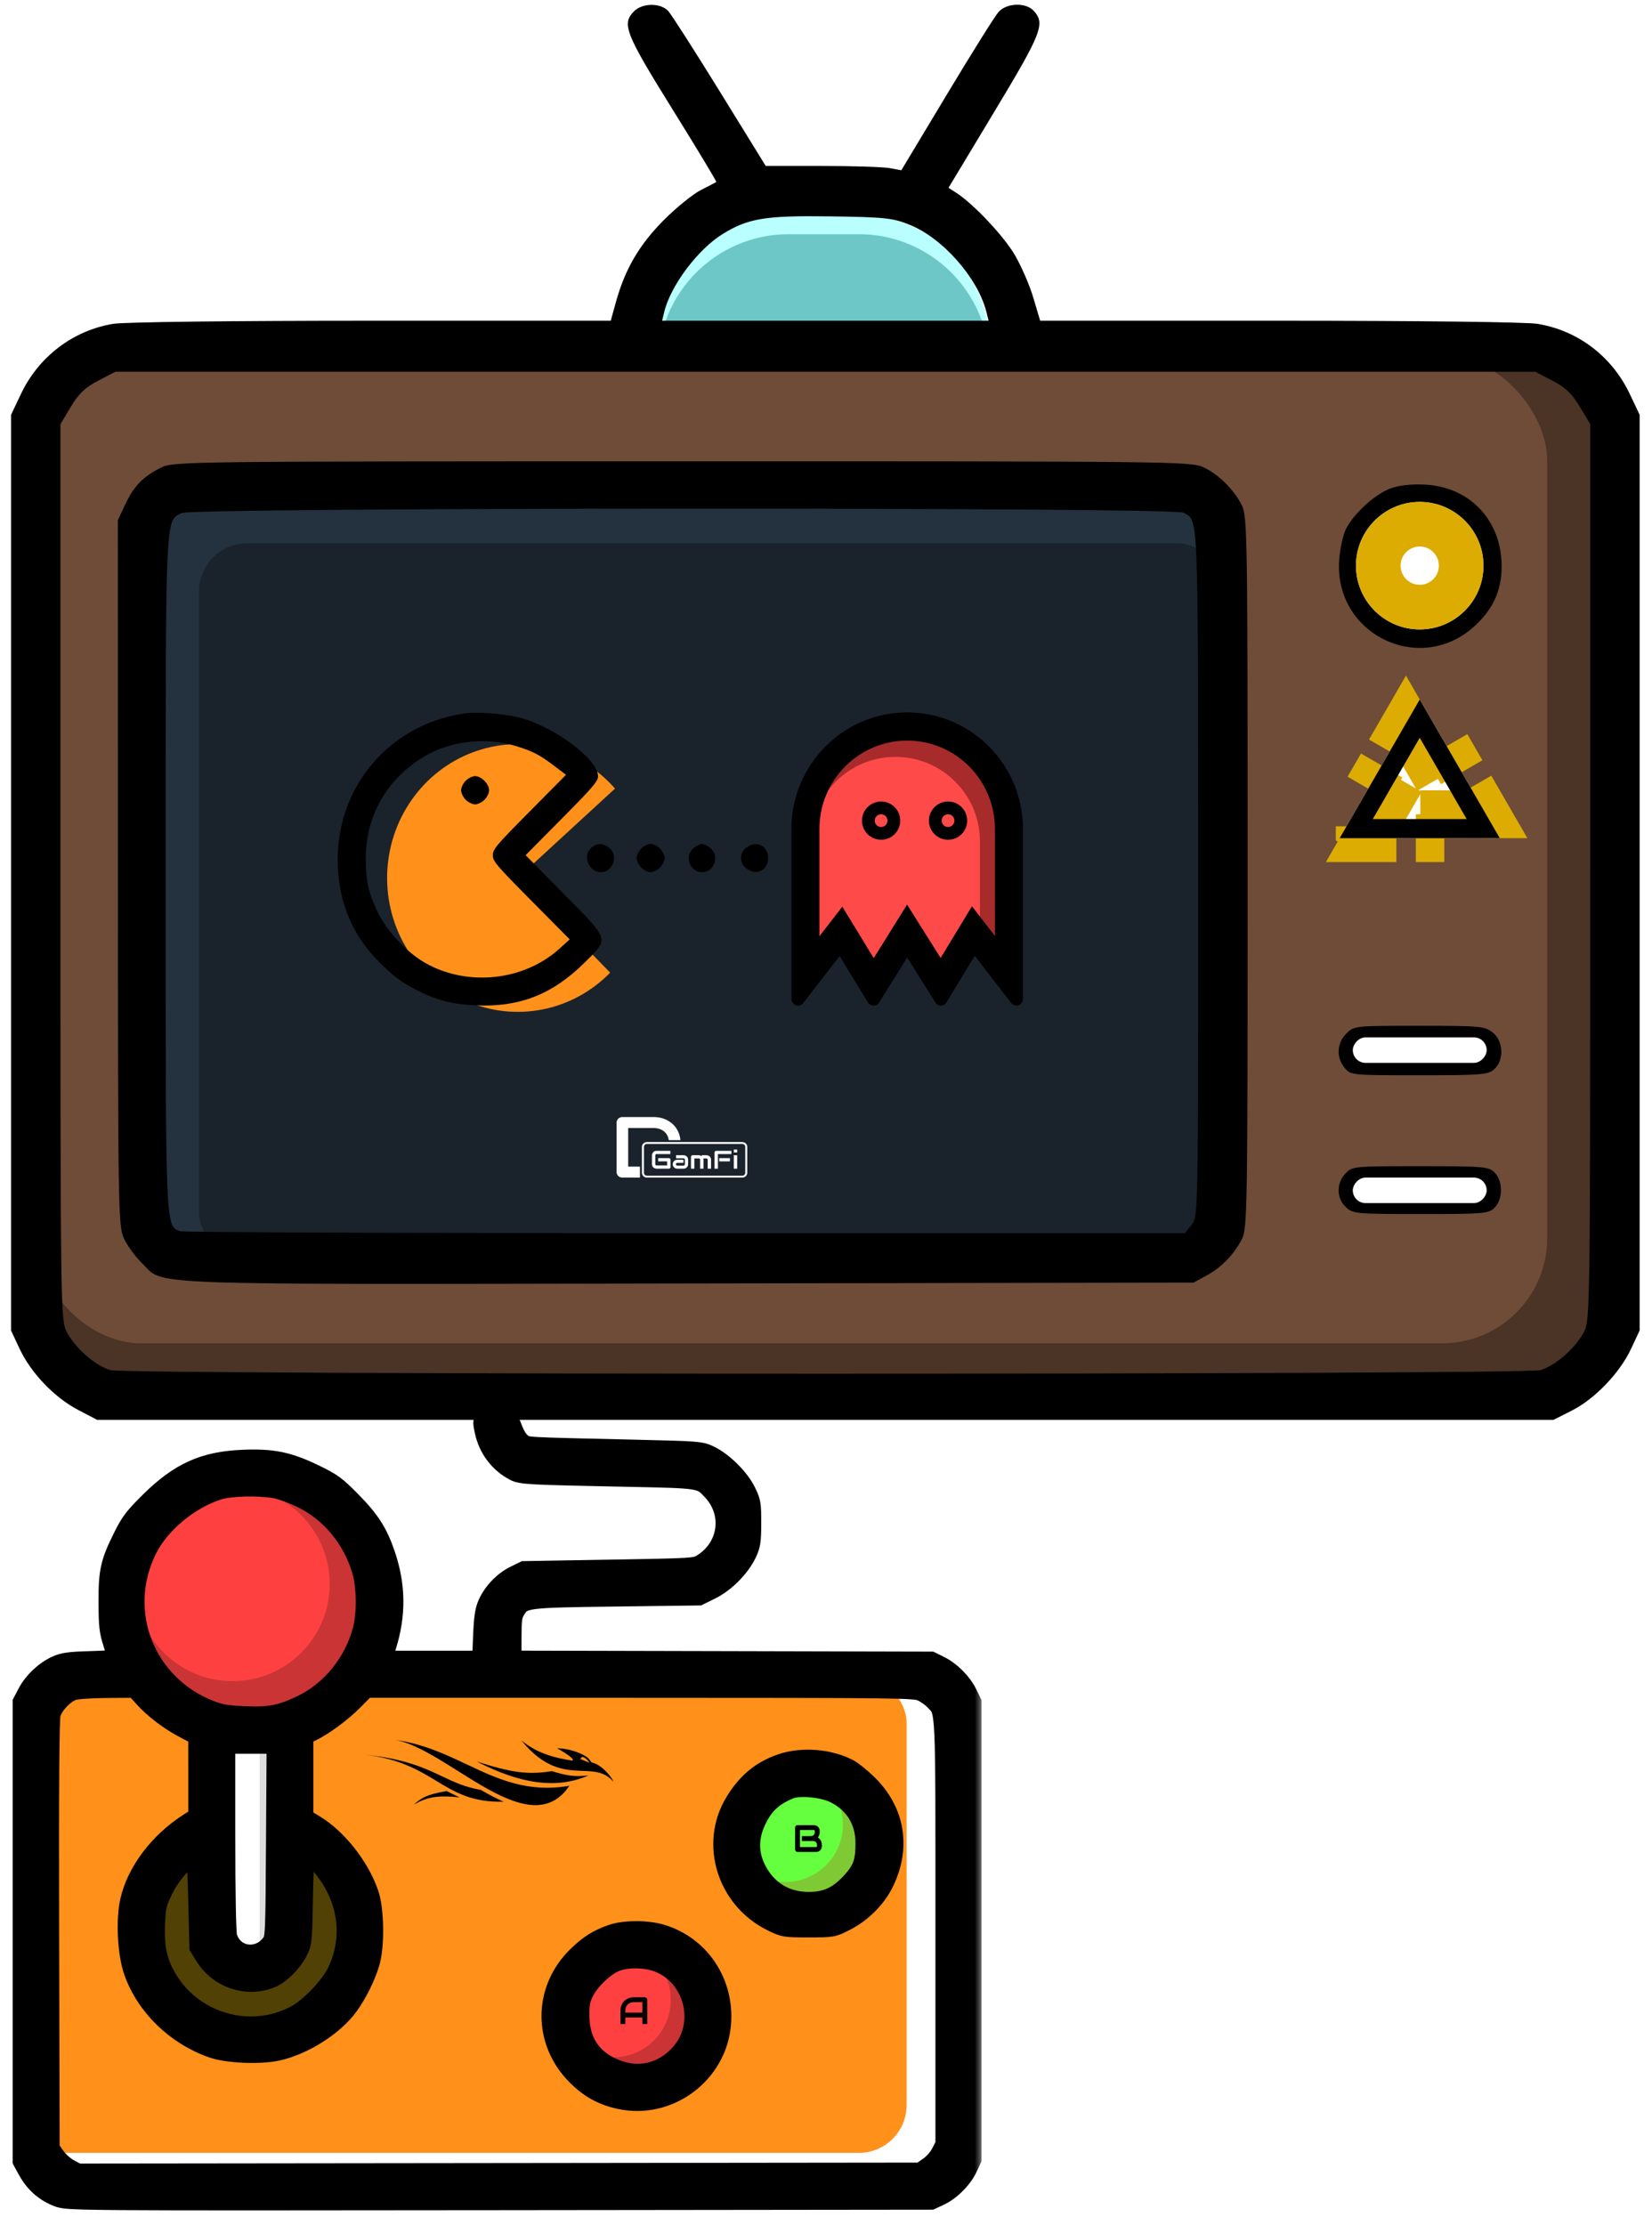 <svg width="98" height="132" viewBox="0 0 98 132" fill="none" xmlns="http://www.w3.org/2000/svg">
    <g filter="url(#filter0_i_1300_1340)">
        <rect x="3.113" y="100.294" width="52.938" height="28.36" rx="2.836" fill="#FF911A"/>
    </g>
    <path fill-rule="evenodd" clip-rule="evenodd" d="M36.396 105.698C35.88 105.098 35.265 105.075 34.553 105.048C33.539 105.01 32.328 104.965 30.924 103.235C31.932 104.067 33.006 104.287 33.942 104.438C34.214 104.352 33.049 103.707 33.049 103.707C33.049 103.707 33.773 103.69 34.558 104.079C34.873 104.235 34.933 104.324 35.011 104.438C35.034 104.471 35.059 104.507 35.092 104.548C35.694 104.662 36.302 105.434 36.396 105.698ZM34.416 104.339L34.973 104.57C34.832 104.364 34.737 104.287 34.546 104.209L34.416 104.339Z" fill="black"/>
    <path d="M28.281 104.493C30.85 105.816 33.015 106.154 34.91 105.318C34.114 105.406 33.639 105.346 32.741 105.063C31.325 105.294 30.335 105.152 28.281 104.493Z" fill="black"/>
    <path d="M23.454 103.215C24.544 103.407 25.835 104.219 27.156 105.05C29.639 106.611 32.226 108.238 33.777 105.933C31.293 106.363 29.523 105.529 27.683 104.662C26.397 104.055 25.077 103.433 23.454 103.215Z" fill="black"/>
    <path d="M25.887 105.645C26.995 106.315 28.005 106.925 29.879 106.876C29.386 106.658 29.095 106.507 28.518 106.174C27.6 106.021 26.949 105.714 26.236 105.376C25.196 104.884 24.022 104.329 21.69 104.095C23.713 104.331 24.844 105.014 25.887 105.645Z" fill="black"/>
    <path d="M24.548 107.049C25.332 106.6 25.95 106.481 27.259 106.621L26.492 106.246C25.278 106.453 24.994 106.662 24.548 107.049Z" fill="black"/>
    <circle cx="14.74" cy="94.906" r="6.712" fill="#CA3434"/>
    <circle cx="13.795" cy="93.961" r="5.766" fill="#FF4040"/>
    <circle cx="14.835" cy="114.664" r="5.483" fill="#524105"/>
    <circle cx="37.712" cy="119.39" r="3.781" fill="#CA3434"/>
    <circle cx="36.388" cy="118.634" r="3.403" fill="#FF4040"/>
    <circle cx="47.353" cy="109.559" r="3.781" fill="#7FCA34"/>
    <circle cx="46.598" cy="108.235" r="3.403" fill="#66FF40"/>
    <rect x="12.566" y="103.508" width="4.916" height="12.1" fill="white"/>
    <rect x="15.402" y="103.508" width="2.08" height="12.1" fill="#DDDDDD"/>
    <mask id="path-12-outside-1_1300_1340" maskUnits="userSpaceOnUse" x="0.317" y="82.665" width="58" height="49" fill="black">
        <rect fill="white" x="0.317" y="82.665" width="58" height="49"/>
        <path fill-rule="evenodd" clip-rule="evenodd" d="M28.933 83.966C28.596 84.269 28.595 84.274 28.721 84.879C28.939 85.927 29.584 86.79 30.509 87.274C30.923 87.49 31.32 87.511 37.15 87.629C41.632 87.72 41.552 87.707 42.237 88.437C43.481 89.764 43.203 91.783 41.642 92.751C41.25 92.994 41.156 93 36.17 93.085L31.098 93.171L30.523 93.453C29.846 93.785 29.22 94.443 28.91 95.145C28.74 95.531 28.675 95.978 28.631 97.067L28.574 98.486H25.624H22.675L22.935 97.665C23.523 95.805 23.505 94.047 22.878 92.207C22.432 90.896 21.96 90.162 20.828 89.014C19.947 88.121 19.697 87.938 18.678 87.445C17.127 86.694 16.183 86.497 14.456 86.565C12.096 86.658 10.648 87.308 8.854 89.083C7.961 89.967 7.712 90.293 7.292 91.137C6.518 92.691 6.405 93.195 6.412 95.056C6.417 96.462 6.452 96.767 6.697 97.525C6.892 98.129 6.938 98.402 6.848 98.43C6.777 98.453 6.074 98.49 5.286 98.513C4.133 98.546 3.753 98.599 3.343 98.784C2.65 99.097 1.966 99.741 1.611 100.415L1.317 100.975V114.581V128.188L1.644 128.781C2.052 129.52 2.666 130.056 3.437 130.345C4.028 130.567 4.197 130.568 29.632 130.54L55.232 130.511L55.745 130.273C56.4 129.969 57.118 129.249 57.421 128.592L57.658 128.077V114.526V100.975L57.403 100.455C57.078 99.792 56.411 99.123 55.75 98.797L55.232 98.541L42.801 98.511L30.369 98.482L30.37 97.184C30.37 96.077 30.403 95.832 30.593 95.52C31.022 94.814 31.106 94.802 36.546 94.732L41.455 94.669L42.188 94.307C43.043 93.885 43.939 92.973 44.333 92.125C44.554 91.651 44.59 91.397 44.591 90.345C44.592 89.198 44.571 89.074 44.257 88.444C43.863 87.654 42.895 86.7 42.098 86.318C41.581 86.069 41.42 86.056 37.812 85.972C30.814 85.81 31.291 85.837 30.951 85.584C30.763 85.444 30.557 85.109 30.416 84.718C30.186 84.076 29.817 83.669 29.462 83.665C29.356 83.663 29.118 83.799 28.933 83.966ZM16.319 88.315C16.679 88.38 17.395 88.64 17.91 88.893C19.584 89.716 20.865 91.253 21.435 93.12C21.724 94.067 21.752 95.671 21.497 96.66C20.997 98.596 19.632 100.289 17.902 101.119C16.651 101.719 16 101.845 14.479 101.779C13.484 101.737 13.072 101.666 12.486 101.44C8.636 99.953 6.924 95.641 8.72 91.959C9.472 90.417 11.196 88.967 12.946 88.405C13.654 88.178 15.308 88.134 16.319 88.315ZM8.5 100.693C9.121 101.386 10.062 102.098 11.003 102.586L11.735 102.966L11.736 105.368L11.736 107.771L11.157 108.145C9.413 109.271 8.101 111.01 7.7 112.727C7.431 113.879 7.531 115.88 7.911 116.957C8.638 119.017 10.414 120.745 12.588 121.507C13.479 121.82 15.388 121.906 16.44 121.68C17.997 121.347 19.813 120.198 20.689 118.992C21.197 118.293 21.7 117.283 21.95 116.456C22.256 115.445 22.227 113.27 21.894 112.314C21.335 110.705 20.011 109.031 18.652 108.216L18.021 107.837V105.394V102.951L18.433 102.754C19.201 102.387 20.277 101.594 20.994 100.868L21.708 100.145L37.974 100.147C53.571 100.15 54.258 100.158 54.681 100.355C54.923 100.467 55.256 100.703 55.419 100.878C56.095 101.601 56.059 100.824 56.059 114.61V127.201L55.811 127.693C55.666 127.981 55.364 128.323 55.085 128.518L54.607 128.852L29.607 128.88L4.607 128.908L4.12 128.65C3.852 128.508 3.483 128.18 3.302 127.921L2.971 127.45L2.941 114.784C2.921 106.051 2.949 101.982 3.03 101.679C3.173 101.147 3.83 100.457 4.354 100.289C4.564 100.222 5.471 100.162 6.372 100.156L8.009 100.145L8.5 100.693ZM16.347 109.208C16.313 114.809 16.306 114.96 16.084 115.265C15.332 116.297 13.834 116.069 13.502 114.872C13.435 114.627 13.391 112.322 13.391 108.967L13.39 103.464H14.886H16.383L16.347 109.208ZM46.341 104.605C45.132 105.018 44.271 105.739 43.556 106.934C42.08 109.405 43.109 112.676 45.776 113.994C46.501 114.352 46.55 114.36 47.959 114.36C49.383 114.36 49.409 114.356 50.148 113.979C51.152 113.468 52.016 112.597 52.477 111.632C53.471 109.551 53.108 107.428 51.486 105.832C51.093 105.446 50.574 105.029 50.332 104.905C49.161 104.306 47.566 104.186 46.341 104.605ZM49.502 106.392C50.663 106.962 51.312 108.008 51.316 109.314C51.319 110.45 51.151 110.916 50.469 111.654C49.707 112.48 49.007 112.798 47.955 112.794C46.615 112.79 45.551 112.148 44.918 110.963C44.417 110.025 44.395 109.05 44.851 108.055C45.296 107.086 45.837 106.569 46.853 106.148C47.406 105.918 48.798 106.046 49.502 106.392ZM11.732 112.69L11.802 115.501L12.13 116.033C12.962 117.384 14.668 117.951 16.098 117.351C16.639 117.124 17.344 116.429 17.664 115.805C17.946 115.255 17.952 115.195 17.999 112.507C18.026 111.001 18.087 109.769 18.135 109.769C18.183 109.769 18.526 110.102 18.897 110.509C20.59 112.362 21.004 114.799 19.991 116.937C19.575 117.816 18.378 119.07 17.516 119.53C14.945 120.903 11.648 120.038 10.059 117.573C9.387 116.531 9.163 115.628 9.222 114.201C9.266 113.118 9.306 112.935 9.663 112.18C9.927 111.622 10.301 111.089 10.802 110.557C11.212 110.121 11.573 109.79 11.604 109.821C11.636 109.853 11.693 111.143 11.732 112.69ZM36.238 114.744C35.428 115.037 34.929 115.353 34.25 116.009C32.184 118.001 32.168 121.124 34.214 123.149C34.988 123.916 35.755 124.333 36.789 124.551C39.71 125.166 42.573 123.013 42.801 120.031C42.986 117.603 41.554 115.443 39.29 114.736C38.396 114.456 37.024 114.46 36.238 114.744ZM39.025 116.416C41.179 117.225 41.879 120.094 40.341 121.811C39.282 122.993 37.793 123.31 36.348 122.659C35.054 122.077 34.397 121.032 34.398 119.559C34.398 118.815 34.445 118.585 34.693 118.109C35.054 117.418 35.947 116.591 36.574 116.368C37.264 116.123 38.298 116.143 39.025 116.416Z"/>
    </mask>
    <path fill-rule="evenodd" clip-rule="evenodd" d="M28.933 83.966C28.596 84.269 28.595 84.274 28.721 84.879C28.939 85.927 29.584 86.79 30.509 87.274C30.923 87.49 31.32 87.511 37.15 87.629C41.632 87.72 41.552 87.707 42.237 88.437C43.481 89.764 43.203 91.783 41.642 92.751C41.25 92.994 41.156 93 36.17 93.085L31.098 93.171L30.523 93.453C29.846 93.785 29.22 94.443 28.91 95.145C28.74 95.531 28.675 95.978 28.631 97.067L28.574 98.486H25.624H22.675L22.935 97.665C23.523 95.805 23.505 94.047 22.878 92.207C22.432 90.896 21.96 90.162 20.828 89.014C19.947 88.121 19.697 87.938 18.678 87.445C17.127 86.694 16.183 86.497 14.456 86.565C12.096 86.658 10.648 87.308 8.854 89.083C7.961 89.967 7.712 90.293 7.292 91.137C6.518 92.691 6.405 93.195 6.412 95.056C6.417 96.462 6.452 96.767 6.697 97.525C6.892 98.129 6.938 98.402 6.848 98.43C6.777 98.453 6.074 98.49 5.286 98.513C4.133 98.546 3.753 98.599 3.343 98.784C2.65 99.097 1.966 99.741 1.611 100.415L1.317 100.975V114.581V128.188L1.644 128.781C2.052 129.52 2.666 130.056 3.437 130.345C4.028 130.567 4.197 130.568 29.632 130.54L55.232 130.511L55.745 130.273C56.4 129.969 57.118 129.249 57.421 128.592L57.658 128.077V114.526V100.975L57.403 100.455C57.078 99.792 56.411 99.123 55.75 98.797L55.232 98.541L42.801 98.511L30.369 98.482L30.37 97.184C30.37 96.077 30.403 95.832 30.593 95.52C31.022 94.814 31.106 94.802 36.546 94.732L41.455 94.669L42.188 94.307C43.043 93.885 43.939 92.973 44.333 92.125C44.554 91.651 44.59 91.397 44.591 90.345C44.592 89.198 44.571 89.074 44.257 88.444C43.863 87.654 42.895 86.7 42.098 86.318C41.581 86.069 41.42 86.056 37.812 85.972C30.814 85.81 31.291 85.837 30.951 85.584C30.763 85.444 30.557 85.109 30.416 84.718C30.186 84.076 29.817 83.669 29.462 83.665C29.356 83.663 29.118 83.799 28.933 83.966ZM16.319 88.315C16.679 88.38 17.395 88.64 17.91 88.893C19.584 89.716 20.865 91.253 21.435 93.12C21.724 94.067 21.752 95.671 21.497 96.66C20.997 98.596 19.632 100.289 17.902 101.119C16.651 101.719 16 101.845 14.479 101.779C13.484 101.737 13.072 101.666 12.486 101.44C8.636 99.953 6.924 95.641 8.72 91.959C9.472 90.417 11.196 88.967 12.946 88.405C13.654 88.178 15.308 88.134 16.319 88.315ZM8.5 100.693C9.121 101.386 10.062 102.098 11.003 102.586L11.735 102.966L11.736 105.368L11.736 107.771L11.157 108.145C9.413 109.271 8.101 111.01 7.7 112.727C7.431 113.879 7.531 115.88 7.911 116.957C8.638 119.017 10.414 120.745 12.588 121.507C13.479 121.82 15.388 121.906 16.44 121.68C17.997 121.347 19.813 120.198 20.689 118.992C21.197 118.293 21.7 117.283 21.95 116.456C22.256 115.445 22.227 113.27 21.894 112.314C21.335 110.705 20.011 109.031 18.652 108.216L18.021 107.837V105.394V102.951L18.433 102.754C19.201 102.387 20.277 101.594 20.994 100.868L21.708 100.145L37.974 100.147C53.571 100.15 54.258 100.158 54.681 100.355C54.923 100.467 55.256 100.703 55.419 100.878C56.095 101.601 56.059 100.824 56.059 114.61V127.201L55.811 127.693C55.666 127.981 55.364 128.323 55.085 128.518L54.607 128.852L29.607 128.88L4.607 128.908L4.12 128.65C3.852 128.508 3.483 128.18 3.302 127.921L2.971 127.45L2.941 114.784C2.921 106.051 2.949 101.982 3.03 101.679C3.173 101.147 3.83 100.457 4.354 100.289C4.564 100.222 5.471 100.162 6.372 100.156L8.009 100.145L8.5 100.693ZM16.347 109.208C16.313 114.809 16.306 114.96 16.084 115.265C15.332 116.297 13.834 116.069 13.502 114.872C13.435 114.627 13.391 112.322 13.391 108.967L13.39 103.464H14.886H16.383L16.347 109.208ZM46.341 104.605C45.132 105.018 44.271 105.739 43.556 106.934C42.08 109.405 43.109 112.676 45.776 113.994C46.501 114.352 46.55 114.36 47.959 114.36C49.383 114.36 49.409 114.356 50.148 113.979C51.152 113.468 52.016 112.597 52.477 111.632C53.471 109.551 53.108 107.428 51.486 105.832C51.093 105.446 50.574 105.029 50.332 104.905C49.161 104.306 47.566 104.186 46.341 104.605ZM49.502 106.392C50.663 106.962 51.312 108.008 51.316 109.314C51.319 110.45 51.151 110.916 50.469 111.654C49.707 112.48 49.007 112.798 47.955 112.794C46.615 112.79 45.551 112.148 44.918 110.963C44.417 110.025 44.395 109.05 44.851 108.055C45.296 107.086 45.837 106.569 46.853 106.148C47.406 105.918 48.798 106.046 49.502 106.392ZM11.732 112.69L11.802 115.501L12.13 116.033C12.962 117.384 14.668 117.951 16.098 117.351C16.639 117.124 17.344 116.429 17.664 115.805C17.946 115.255 17.952 115.195 17.999 112.507C18.026 111.001 18.087 109.769 18.135 109.769C18.183 109.769 18.526 110.102 18.897 110.509C20.59 112.362 21.004 114.799 19.991 116.937C19.575 117.816 18.378 119.07 17.516 119.53C14.945 120.903 11.648 120.038 10.059 117.573C9.387 116.531 9.163 115.628 9.222 114.201C9.266 113.118 9.306 112.935 9.663 112.18C9.927 111.622 10.301 111.089 10.802 110.557C11.212 110.121 11.573 109.79 11.604 109.821C11.636 109.853 11.693 111.143 11.732 112.69ZM36.238 114.744C35.428 115.037 34.929 115.353 34.25 116.009C32.184 118.001 32.168 121.124 34.214 123.149C34.988 123.916 35.755 124.333 36.789 124.551C39.71 125.166 42.573 123.013 42.801 120.031C42.986 117.603 41.554 115.443 39.29 114.736C38.396 114.456 37.024 114.46 36.238 114.744ZM39.025 116.416C41.179 117.225 41.879 120.094 40.341 121.811C39.282 122.993 37.793 123.31 36.348 122.659C35.054 122.077 34.397 121.032 34.398 119.559C34.398 118.815 34.445 118.585 34.693 118.109C35.054 117.418 35.947 116.591 36.574 116.368C37.264 116.123 38.298 116.143 39.025 116.416Z" fill="black"/>
    <path fill-rule="evenodd" clip-rule="evenodd" d="M28.933 83.966C28.596 84.269 28.595 84.274 28.721 84.879C28.939 85.927 29.584 86.79 30.509 87.274C30.923 87.49 31.32 87.511 37.15 87.629C41.632 87.72 41.552 87.707 42.237 88.437C43.481 89.764 43.203 91.783 41.642 92.751C41.25 92.994 41.156 93 36.17 93.085L31.098 93.171L30.523 93.453C29.846 93.785 29.22 94.443 28.91 95.145C28.74 95.531 28.675 95.978 28.631 97.067L28.574 98.486H25.624H22.675L22.935 97.665C23.523 95.805 23.505 94.047 22.878 92.207C22.432 90.896 21.96 90.162 20.828 89.014C19.947 88.121 19.697 87.938 18.678 87.445C17.127 86.694 16.183 86.497 14.456 86.565C12.096 86.658 10.648 87.308 8.854 89.083C7.961 89.967 7.712 90.293 7.292 91.137C6.518 92.691 6.405 93.195 6.412 95.056C6.417 96.462 6.452 96.767 6.697 97.525C6.892 98.129 6.938 98.402 6.848 98.43C6.777 98.453 6.074 98.49 5.286 98.513C4.133 98.546 3.753 98.599 3.343 98.784C2.65 99.097 1.966 99.741 1.611 100.415L1.317 100.975V114.581V128.188L1.644 128.781C2.052 129.52 2.666 130.056 3.437 130.345C4.028 130.567 4.197 130.568 29.632 130.54L55.232 130.511L55.745 130.273C56.4 129.969 57.118 129.249 57.421 128.592L57.658 128.077V114.526V100.975L57.403 100.455C57.078 99.792 56.411 99.123 55.75 98.797L55.232 98.541L42.801 98.511L30.369 98.482L30.37 97.184C30.37 96.077 30.403 95.832 30.593 95.52C31.022 94.814 31.106 94.802 36.546 94.732L41.455 94.669L42.188 94.307C43.043 93.885 43.939 92.973 44.333 92.125C44.554 91.651 44.59 91.397 44.591 90.345C44.592 89.198 44.571 89.074 44.257 88.444C43.863 87.654 42.895 86.7 42.098 86.318C41.581 86.069 41.42 86.056 37.812 85.972C30.814 85.81 31.291 85.837 30.951 85.584C30.763 85.444 30.557 85.109 30.416 84.718C30.186 84.076 29.817 83.669 29.462 83.665C29.356 83.663 29.118 83.799 28.933 83.966ZM16.319 88.315C16.679 88.38 17.395 88.64 17.91 88.893C19.584 89.716 20.865 91.253 21.435 93.12C21.724 94.067 21.752 95.671 21.497 96.66C20.997 98.596 19.632 100.289 17.902 101.119C16.651 101.719 16 101.845 14.479 101.779C13.484 101.737 13.072 101.666 12.486 101.44C8.636 99.953 6.924 95.641 8.72 91.959C9.472 90.417 11.196 88.967 12.946 88.405C13.654 88.178 15.308 88.134 16.319 88.315ZM8.5 100.693C9.121 101.386 10.062 102.098 11.003 102.586L11.735 102.966L11.736 105.368L11.736 107.771L11.157 108.145C9.413 109.271 8.101 111.01 7.7 112.727C7.431 113.879 7.531 115.88 7.911 116.957C8.638 119.017 10.414 120.745 12.588 121.507C13.479 121.82 15.388 121.906 16.44 121.68C17.997 121.347 19.813 120.198 20.689 118.992C21.197 118.293 21.7 117.283 21.95 116.456C22.256 115.445 22.227 113.27 21.894 112.314C21.335 110.705 20.011 109.031 18.652 108.216L18.021 107.837V105.394V102.951L18.433 102.754C19.201 102.387 20.277 101.594 20.994 100.868L21.708 100.145L37.974 100.147C53.571 100.15 54.258 100.158 54.681 100.355C54.923 100.467 55.256 100.703 55.419 100.878C56.095 101.601 56.059 100.824 56.059 114.61V127.201L55.811 127.693C55.666 127.981 55.364 128.323 55.085 128.518L54.607 128.852L29.607 128.88L4.607 128.908L4.12 128.65C3.852 128.508 3.483 128.18 3.302 127.921L2.971 127.45L2.941 114.784C2.921 106.051 2.949 101.982 3.03 101.679C3.173 101.147 3.83 100.457 4.354 100.289C4.564 100.222 5.471 100.162 6.372 100.156L8.009 100.145L8.5 100.693ZM16.347 109.208C16.313 114.809 16.306 114.96 16.084 115.265C15.332 116.297 13.834 116.069 13.502 114.872C13.435 114.627 13.391 112.322 13.391 108.967L13.39 103.464H14.886H16.383L16.347 109.208ZM46.341 104.605C45.132 105.018 44.271 105.739 43.556 106.934C42.08 109.405 43.109 112.676 45.776 113.994C46.501 114.352 46.55 114.36 47.959 114.36C49.383 114.36 49.409 114.356 50.148 113.979C51.152 113.468 52.016 112.597 52.477 111.632C53.471 109.551 53.108 107.428 51.486 105.832C51.093 105.446 50.574 105.029 50.332 104.905C49.161 104.306 47.566 104.186 46.341 104.605ZM49.502 106.392C50.663 106.962 51.312 108.008 51.316 109.314C51.319 110.45 51.151 110.916 50.469 111.654C49.707 112.48 49.007 112.798 47.955 112.794C46.615 112.79 45.551 112.148 44.918 110.963C44.417 110.025 44.395 109.05 44.851 108.055C45.296 107.086 45.837 106.569 46.853 106.148C47.406 105.918 48.798 106.046 49.502 106.392ZM11.732 112.69L11.802 115.501L12.13 116.033C12.962 117.384 14.668 117.951 16.098 117.351C16.639 117.124 17.344 116.429 17.664 115.805C17.946 115.255 17.952 115.195 17.999 112.507C18.026 111.001 18.087 109.769 18.135 109.769C18.183 109.769 18.526 110.102 18.897 110.509C20.59 112.362 21.004 114.799 19.991 116.937C19.575 117.816 18.378 119.07 17.516 119.53C14.945 120.903 11.648 120.038 10.059 117.573C9.387 116.531 9.163 115.628 9.222 114.201C9.266 113.118 9.306 112.935 9.663 112.18C9.927 111.622 10.301 111.089 10.802 110.557C11.212 110.121 11.573 109.79 11.604 109.821C11.636 109.853 11.693 111.143 11.732 112.69ZM36.238 114.744C35.428 115.037 34.929 115.353 34.25 116.009C32.184 118.001 32.168 121.124 34.214 123.149C34.988 123.916 35.755 124.333 36.789 124.551C39.71 125.166 42.573 123.013 42.801 120.031C42.986 117.603 41.554 115.443 39.29 114.736C38.396 114.456 37.024 114.46 36.238 114.744ZM39.025 116.416C41.179 117.225 41.879 120.094 40.341 121.811C39.282 122.993 37.793 123.31 36.348 122.659C35.054 122.077 34.397 121.032 34.398 119.559C34.398 118.815 34.445 118.585 34.693 118.109C35.054 117.418 35.947 116.591 36.574 116.368C37.264 116.123 38.298 116.143 39.025 116.416Z" stroke="black" stroke-width="1.134" mask="url(#path-12-outside-1_1300_1340)"/>
    <path d="M38.396 120.066H38.108V119.676H37.095V120.066H36.807V119.272C36.807 119.156 36.827 119.049 36.867 118.952C36.907 118.854 36.962 118.771 37.033 118.7C37.104 118.63 37.188 118.576 37.285 118.537C37.381 118.497 37.487 118.478 37.602 118.478H38.251C38.271 118.478 38.289 118.482 38.307 118.489C38.325 118.496 38.34 118.507 38.354 118.52C38.367 118.533 38.377 118.549 38.385 118.566C38.392 118.584 38.396 118.603 38.396 118.623V120.066ZM37.095 119.388H38.108V118.766H37.602C37.593 118.766 37.574 118.767 37.545 118.77C37.517 118.773 37.484 118.779 37.446 118.789C37.41 118.799 37.37 118.815 37.329 118.837C37.288 118.858 37.25 118.888 37.215 118.925C37.18 118.963 37.151 119.01 37.129 119.067C37.106 119.123 37.095 119.192 37.095 119.272V119.388Z" fill="black"/>
    <path d="M48.755 109.508C48.755 109.543 48.749 109.581 48.736 109.622C48.724 109.663 48.704 109.7 48.676 109.735C48.649 109.77 48.613 109.799 48.569 109.823C48.524 109.845 48.47 109.857 48.406 109.857H47.312C47.292 109.857 47.273 109.853 47.255 109.846C47.237 109.838 47.222 109.829 47.208 109.816C47.196 109.803 47.186 109.787 47.178 109.769C47.171 109.752 47.167 109.732 47.167 109.712V108.413C47.167 108.394 47.171 108.375 47.178 108.357C47.186 108.339 47.196 108.324 47.208 108.31C47.222 108.297 47.237 108.287 47.255 108.279C47.273 108.272 47.292 108.268 47.312 108.268H48.276C48.312 108.268 48.35 108.275 48.39 108.287C48.431 108.3 48.469 108.32 48.503 108.348C48.539 108.375 48.568 108.411 48.591 108.456C48.614 108.5 48.626 108.554 48.626 108.618V108.673C48.626 108.724 48.618 108.779 48.601 108.838C48.584 108.896 48.556 108.951 48.519 109.004C48.551 109.024 48.582 109.048 48.61 109.076C48.639 109.104 48.664 109.136 48.685 109.173C48.706 109.21 48.723 109.252 48.736 109.299C48.749 109.345 48.755 109.396 48.755 109.453V109.508ZM48.467 109.453C48.467 109.415 48.461 109.381 48.449 109.352C48.437 109.321 48.421 109.296 48.399 109.274C48.378 109.253 48.352 109.237 48.322 109.225C48.291 109.214 48.257 109.208 48.22 109.208H47.571V108.918H48.09C48.128 108.918 48.162 108.912 48.192 108.901C48.222 108.889 48.248 108.872 48.27 108.851C48.291 108.83 48.307 108.804 48.318 108.775C48.33 108.744 48.336 108.71 48.336 108.673V108.618C48.336 108.577 48.316 108.556 48.276 108.556H47.455V109.569H48.406C48.411 109.569 48.417 109.569 48.425 109.568C48.432 109.567 48.439 109.565 48.445 109.561C48.451 109.557 48.456 109.551 48.46 109.542C48.465 109.533 48.467 109.521 48.467 109.506V109.453Z" fill="black"/>
    <rect x="2.168" y="21.077" width="93.208" height="60.879" rx="6.239" fill="#4B3325"/>
    <rect x="2.168" y="21.077" width="89.616" height="58.61" rx="6.239" fill="#6F4C38"/>
    <rect x="8.785" y="29.396" width="63.336" height="44.619" rx="2.836" fill="#24323F"/>
    <rect x="11.81" y="32.231" width="60.879" height="42.539" rx="2.836" fill="#1A232C"/>
    <path d="M39.035 20.51C39.035 16.229 42.506 12.758 46.787 12.758H50.946C55.227 12.758 58.698 16.229 58.698 20.51V20.51H39.035V20.51Z" fill="#BAFFFF"/>
    <path d="M39.035 21.644C39.035 17.363 42.506 13.892 46.787 13.892H50.946C55.227 13.892 58.698 17.363 58.698 21.644V21.644H39.035V21.644Z" fill="#6DC7C7"/>
    <path fill-rule="evenodd" clip-rule="evenodd" d="M37.617 0.666C36.868 1.415 37.083 1.962 39.892 6.481C41.351 8.828 42.521 10.768 42.491 10.794C42.462 10.819 42.055 11.032 41.587 11.268C41.119 11.504 40.132 12.302 39.392 13.042C37.941 14.493 37.086 15.948 36.551 17.873L36.231 19.024L22.035 19.025C13.724 19.026 7.373 19.102 6.715 19.21C4.335 19.601 2.293 21.154 1.239 23.377L0.655 24.607V51.766V78.925L1.162 80.007C1.834 81.442 3.223 82.896 4.622 83.629L5.76 84.224H48.961H92.162L93.252 83.671C94.611 82.982 96.089 81.44 96.757 80.014L97.267 78.925V51.766V24.607L96.684 23.376C95.625 21.14 93.606 19.604 91.207 19.21C90.548 19.102 84.2 19.026 75.893 19.025L61.704 19.024L61.296 17.652C61.072 16.897 60.569 15.744 60.179 15.089C59.507 13.961 57.727 12.079 56.726 11.436L56.267 11.142L58.976 6.643C61.805 1.944 62.016 1.408 61.327 0.647C60.86 0.13 59.723 0.166 59.233 0.713C59.024 0.947 57.641 3.155 56.161 5.62L53.469 10.1L52.775 9.973C52.393 9.902 50.583 9.845 48.753 9.845H45.425L42.703 5.434C41.205 3.008 39.828 0.858 39.642 0.655C39.189 0.162 38.114 0.168 37.617 0.666ZM53.936 13.324C55.918 14.112 58.005 16.477 58.516 18.511L58.644 19.024H48.961H39.278L39.404 18.503C39.781 16.947 41.393 14.794 42.864 13.885C44.378 12.948 45.395 12.781 49.244 12.835C52.485 12.881 52.944 12.929 53.936 13.324ZM92.093 22.581C92.875 22.989 93.248 23.344 93.722 24.134L94.336 25.158V51.718C94.336 77.571 94.326 78.296 93.972 78.993C93.481 79.955 92.256 81.031 91.372 81.277C90.358 81.559 7.564 81.559 6.55 81.277C5.665 81.031 4.44 79.955 3.95 78.993C3.595 78.296 3.586 77.571 3.586 51.718V25.158L4.2 24.134C4.674 23.344 5.046 22.989 5.829 22.581L6.843 22.052H48.961H91.079L92.093 22.581ZM9.552 27.739C8.489 28.27 7.948 28.825 7.438 29.906L6.992 30.853L6.995 51.766C6.997 71.721 7.013 72.715 7.347 73.452C7.54 73.876 8.015 74.533 8.403 74.91C9.809 76.277 7.527 76.191 40.84 76.135L70.798 76.086L71.554 75.677C72.439 75.199 73.166 74.458 73.659 73.531C73.997 72.896 74.012 71.993 74.012 51.766C74.012 31.84 73.993 30.625 73.672 29.981C73.206 29.043 72.269 28.119 71.365 27.706C70.642 27.375 69.259 27.36 40.453 27.363C10.847 27.366 10.284 27.373 9.552 27.739ZM82.482 28.976C81.577 29.31 80.329 30.443 79.854 31.362C79.677 31.705 79.492 32.543 79.444 33.224C79.129 37.624 84.239 40.111 87.479 37.136C88.578 36.127 89.08 35.016 89.08 33.597C89.08 30.882 87.21 28.885 84.538 28.748C83.719 28.706 82.998 28.786 82.482 28.976ZM70.196 30.41C71.105 30.895 71.069 30.034 71.075 51.693C71.081 72.112 71.081 72.156 70.689 72.654L70.298 73.152H40.644C24.334 73.152 10.852 73.099 10.684 73.035C9.807 72.698 9.824 73.12 9.827 51.728C9.83 30.198 9.798 30.928 10.774 30.433C11.431 30.101 69.572 30.078 70.196 30.41ZM85.45 32.062C85.71 32.25 86.003 32.72 86.101 33.107C86.558 34.915 84.452 36.217 83.021 35.011C82.302 34.406 82.129 33.653 82.502 32.759C82.995 31.576 84.337 31.259 85.45 32.062ZM79.864 61.315C79.301 61.879 79.258 62.715 79.762 63.337C80.121 63.782 80.144 63.784 84.185 63.784C87.914 63.784 88.279 63.755 88.644 63.423C89.241 62.883 89.189 61.751 88.544 61.243C88.077 60.875 87.805 60.85 84.187 60.85C80.342 60.85 80.326 60.852 79.864 61.315ZM79.811 69.616C79.265 70.198 79.277 71.078 79.838 71.605C80.258 72.001 80.428 72.017 84.281 72.017C88.034 72.017 88.31 71.993 88.664 71.638C88.898 71.404 89.042 71.007 89.042 70.597C89.042 70.187 88.898 69.791 88.664 69.556C88.31 69.202 88.034 69.178 84.254 69.178C80.284 69.178 80.216 69.185 79.811 69.616Z" fill="black"/>
    <rect width="7.941" height="1.513" rx="0.756" transform="matrix(1 0 0 -1 80.251 63.049)" fill="white"/>
    <rect width="7.941" height="1.513" rx="0.756" transform="matrix(1 0 0 -1 80.251 71.368)" fill="white"/>
    <g filter="url(#filter1_i_1300_1340)">
        <path d="M34.874 56.564C33.777 57.687 32.377 58.448 30.854 58.747C29.331 59.047 27.755 58.871 26.33 58.244C24.905 57.616 23.697 56.565 22.862 55.227C22.026 53.888 21.602 52.324 21.644 50.735C21.686 49.147 22.191 47.608 23.096 46.318C24 45.027 25.262 44.044 26.718 43.496C28.173 42.948 29.756 42.859 31.261 43.242C32.766 43.625 34.125 44.462 35.161 45.644L29.393 50.949L34.874 56.564Z" fill="#FF911A"/>
    </g>
    <path d="M48.299 49.248C48.299 46.219 50.754 43.765 53.782 43.765V43.765C56.81 43.765 59.265 46.219 59.265 49.248V57.188L57.752 55.581L55.767 57.944L53.782 55.581L52.08 57.944L49.812 55.581L48.299 57.188V49.248Z" fill="#A72B2B"/>
    <path d="M48.11 49.909C48.11 47.142 50.353 44.898 53.12 44.898V44.898C55.888 44.898 58.131 47.142 58.131 49.909V56.998L57.185 55.864L55.295 58.889L53.499 55.864L51.419 58.889L49.434 55.864L48.11 57.566V49.909Z" fill="#FF4A4A"/>
    <path fill-rule="evenodd" clip-rule="evenodd" d="M49.807 56.715L51.484 59.464C51.556 59.582 51.684 59.654 51.821 59.654C51.957 59.654 52.084 59.583 52.156 59.467L53.816 56.8L55.496 59.475C55.566 59.586 55.688 59.654 55.818 59.654C55.95 59.654 56.073 59.584 56.142 59.47L57.824 56.698L59.992 59.504C60.065 59.598 60.177 59.654 60.297 59.654C60.51 59.654 60.683 59.48 60.683 59.265V49.173C60.683 45.355 57.608 42.26 53.816 42.26C50.023 42.26 46.949 45.355 46.949 49.173V59.258C46.949 59.476 47.125 59.654 47.342 59.654C47.463 59.654 47.578 59.597 47.653 59.501L49.807 56.715ZM49.968 53.784L48.61 55.54V49.173C48.61 46.279 50.941 43.932 53.816 43.932C56.691 43.932 59.021 46.279 59.021 49.173V55.523L57.659 53.761L55.799 56.828L53.809 53.66L51.831 56.838L49.968 53.784Z" fill="black"/>
    <path d="M27.353 46.877C27.353 46.718 27.476 46.465 27.625 46.314C27.775 46.163 28.026 46.039 28.184 46.039C28.553 46.039 29.015 46.505 29.015 46.877C29.015 47.037 28.893 47.29 28.743 47.441C28.593 47.592 28.342 47.715 28.184 47.715C28.026 47.715 27.775 47.592 27.625 47.441C27.476 47.29 27.353 47.037 27.353 46.877Z" fill="black"/>
    <path fill-rule="evenodd" clip-rule="evenodd" d="M20.034 50.973C20.04 46.616 23.094 43.041 27.406 42.343C28.235 42.209 29.843 42.315 30.819 42.568C32.892 43.106 35.477 45.041 35.477 46.055C35.477 46.343 35.167 46.704 33.328 48.56L31.18 50.73L33.421 53C35.089 54.69 35.737 55.303 35.677 55.834C35.636 56.19 35.277 56.508 34.692 57.089C32.785 58.983 30.842 59.751 28.24 59.638C26.826 59.577 25.902 59.337 24.695 58.718C23.788 58.253 23.377 57.945 22.498 57.072C20.858 55.441 20.03 53.394 20.034 50.973ZM32.877 45.431C32.016 44.778 31.609 44.566 30.636 44.264C28.859 43.711 26.748 43.941 25.2 44.856C22.973 46.173 21.704 48.362 21.696 50.9C21.692 52.213 21.848 52.93 22.388 54.07C22.934 55.224 24.143 56.516 25.26 57.141C27.755 58.535 31.066 58.182 33.162 56.297L33.797 55.726L31.517 53.424C29.424 51.311 29.236 51.09 29.236 50.733C29.236 50.376 29.418 50.16 31.407 48.153L33.577 45.962L32.877 45.431Z" fill="black"/>
    <path d="M35.654 51.738C34.907 51.738 34.527 50.737 35.098 50.271C35.431 49.999 35.783 50.006 36.145 50.294C36.705 50.738 36.366 51.738 35.654 51.738Z" fill="black"/>
    <path d="M37.766 50.9C37.766 50.741 37.889 50.487 38.038 50.336C38.188 50.185 38.439 50.062 38.597 50.062C38.755 50.062 39.006 50.185 39.156 50.336C39.306 50.487 39.428 50.741 39.428 50.9C39.428 51.059 39.306 51.313 39.156 51.464C39.006 51.615 38.755 51.738 38.597 51.738C38.439 51.738 38.188 51.615 38.038 51.464C37.889 51.313 37.766 51.059 37.766 50.9Z" fill="black"/>
    <path d="M41.644 51.738C40.903 51.738 40.575 50.758 41.16 50.294C41.32 50.166 41.538 50.062 41.644 50.062C41.749 50.062 41.967 50.166 42.127 50.294C42.712 50.758 42.384 51.738 41.644 51.738Z" fill="black"/>
    <path d="M45.565 50.9C45.565 51.646 44.854 51.977 44.262 51.507C43.858 51.186 43.858 50.614 44.262 50.294C44.854 49.824 45.565 50.154 45.565 50.9Z" fill="black"/>
    <circle cx="52.269" cy="48.68" r="0.756" stroke="black" stroke-width="0.756"/>
    <circle cx="56.24" cy="48.68" r="0.756" stroke="black" stroke-width="0.756"/>
    <circle cx="84.221" cy="33.555" r="3.781" fill="white"/>
    <circle cx="84.221" cy="33.555" r="2.458" stroke="#DCAC03" stroke-width="2.647" stroke-dasharray="2.84 0"/>
    <path d="M84.221 41.496L88.969 49.72H79.473L84.221 41.496Z" fill="white"/>
    <path d="M82.441 44.58L83.403 42.914L83.587 43.233L84.221 42.866L84.856 43.233L85.04 42.914L86.002 44.58L84.774 45.289L85.961 47.345L87.189 46.636L88.151 48.302H87.782V49.035L87.148 49.401L87.332 49.72H85.408V48.302H83.034V49.72H81.11L81.294 49.401L80.66 49.035V48.302H80.291L81.254 46.636L82.481 47.345L83.668 45.289L82.441 44.58Z" stroke="#DCAC03" stroke-width="2.836" stroke-dasharray="2.84 2.84"/>
    <path d="M80.455 49.153L84.221 42.63L87.987 49.153H80.455Z" stroke="black" stroke-width="1.134"/>
    <path d="M36.924 69.854C36.874 69.854 36.828 69.846 36.786 69.829C36.744 69.813 36.707 69.79 36.675 69.762C36.645 69.732 36.621 69.697 36.604 69.657C36.586 69.617 36.577 69.573 36.577 69.526V66.591C36.577 66.546 36.586 66.504 36.604 66.463C36.621 66.424 36.645 66.388 36.675 66.358C36.707 66.328 36.744 66.305 36.786 66.288C36.828 66.272 36.874 66.263 36.924 66.263H38.781C39.008 66.263 39.219 66.301 39.413 66.376C39.607 66.451 39.775 66.555 39.916 66.689C40.057 66.821 40.167 66.979 40.246 67.165C40.311 67.31 40.349 67.466 40.363 67.632H39.672C39.661 67.556 39.642 67.485 39.614 67.418C39.572 67.312 39.511 67.223 39.432 67.15C39.352 67.075 39.257 67.017 39.146 66.977C39.037 66.935 38.915 66.914 38.781 66.914H37.265V69.203H37.962V69.854H36.924Z" fill="white"/>
    <path d="M39.768 69.268C39.773 69.256 39.776 69.243 39.776 69.229V68.796C39.776 68.783 39.773 68.771 39.768 68.76C39.763 68.748 39.756 68.737 39.746 68.728C39.738 68.72 39.727 68.713 39.715 68.708C39.703 68.703 39.689 68.7 39.675 68.7H39.044V68.893H39.576V69.134H38.954C38.929 69.134 38.909 69.127 38.894 69.114C38.88 69.1 38.873 69.081 38.873 69.056V68.538C38.873 68.512 38.88 68.492 38.894 68.479C38.908 68.466 38.928 68.459 38.954 68.459H39.767V68.267H38.954C38.92 68.267 38.889 68.271 38.862 68.279C38.835 68.288 38.811 68.299 38.79 68.314C38.769 68.327 38.752 68.343 38.737 68.362C38.722 68.38 38.71 68.399 38.701 68.419C38.691 68.439 38.684 68.459 38.68 68.48C38.676 68.5 38.674 68.519 38.674 68.537V69.056C38.674 69.089 38.678 69.119 38.687 69.146C38.695 69.172 38.707 69.195 38.721 69.215C38.736 69.235 38.753 69.252 38.772 69.266C38.791 69.28 38.811 69.291 38.831 69.3C38.852 69.309 38.873 69.316 38.894 69.32C38.916 69.324 38.936 69.326 38.954 69.326H39.675C39.689 69.326 39.703 69.324 39.715 69.319C39.727 69.314 39.738 69.307 39.746 69.299C39.756 69.29 39.763 69.279 39.768 69.268Z" fill="white"/>
    <path d="M40.805 69.148C40.815 69.117 40.819 69.088 40.819 69.062V68.792C40.819 68.744 40.81 68.703 40.792 68.669C40.773 68.635 40.75 68.608 40.723 68.588C40.695 68.566 40.666 68.551 40.633 68.542C40.602 68.532 40.572 68.528 40.544 68.528H40.105V68.71H40.544C40.569 68.71 40.589 68.718 40.605 68.732C40.621 68.747 40.63 68.767 40.63 68.792V69.06C40.63 69.084 40.622 69.103 40.607 69.119C40.592 69.135 40.571 69.143 40.544 69.143H40.185C40.162 69.143 40.141 69.136 40.124 69.122C40.107 69.108 40.099 69.088 40.099 69.063C40.099 69.04 40.106 69.02 40.121 69.004C40.136 68.988 40.157 68.98 40.184 68.98H40.544V68.796H40.184C40.134 68.796 40.091 68.805 40.056 68.823C40.021 68.841 39.992 68.863 39.97 68.889C39.949 68.916 39.933 68.944 39.923 68.975C39.914 69.006 39.909 69.035 39.909 69.062C39.909 69.11 39.918 69.151 39.936 69.185C39.955 69.218 39.978 69.246 40.005 69.267C40.032 69.288 40.062 69.303 40.094 69.312C40.126 69.321 40.156 69.326 40.184 69.326H40.544C40.594 69.326 40.637 69.317 40.672 69.299C40.707 69.282 40.736 69.26 40.757 69.234C40.779 69.207 40.795 69.179 40.805 69.148Z" fill="white"/>
    <path d="M41.532 69.326H41.732V68.796C41.732 68.769 41.728 68.743 41.722 68.72H41.901C41.929 68.72 41.949 68.726 41.961 68.74C41.975 68.752 41.981 68.771 41.981 68.796V69.326H42.181V68.796C42.181 68.763 42.177 68.734 42.168 68.708C42.159 68.682 42.148 68.659 42.134 68.639C42.119 68.619 42.103 68.602 42.084 68.588C42.065 68.574 42.045 68.562 42.024 68.553C42.003 68.545 41.982 68.538 41.961 68.534C41.94 68.53 41.92 68.528 41.901 68.528H41.631V68.587C41.602 68.566 41.572 68.551 41.54 68.542C41.508 68.532 41.479 68.528 41.451 68.528H41.091C41.077 68.528 41.064 68.53 41.051 68.535C41.039 68.54 41.028 68.547 41.019 68.556C41.01 68.564 41.003 68.574 40.998 68.586C40.993 68.597 40.99 68.61 40.99 68.623V69.326H41.19V68.72H41.45C41.477 68.72 41.497 68.726 41.511 68.74C41.525 68.752 41.532 68.771 41.532 68.796V69.326Z" fill="white"/>
    <path d="M42.668 68.893H43.299V68.7H42.668V68.893Z" fill="white"/>
    <path d="M42.588 68.459H43.389V68.267H42.489C42.474 68.267 42.461 68.269 42.449 68.274C42.436 68.279 42.426 68.286 42.416 68.295C42.408 68.304 42.401 68.314 42.396 68.326C42.391 68.338 42.388 68.35 42.388 68.364V69.326H42.588V68.459Z" fill="white"/>
    <path d="M43.531 68.364H43.73V68.19H43.531V68.364Z" fill="white"/>
    <path d="M43.531 69.326H43.73V68.528H43.531V69.326Z" fill="white"/>
    <path fill-rule="evenodd" clip-rule="evenodd" d="M38.079 68.031C38.079 67.874 38.214 67.746 38.38 67.746H44.028C44.194 67.746 44.329 67.874 44.329 68.031V69.57C44.329 69.728 44.194 69.855 44.028 69.855H38.38C38.214 69.855 38.079 69.728 38.079 69.57V68.031ZM38.38 67.86H44.028C44.128 67.86 44.209 67.937 44.209 68.031V69.57C44.209 69.665 44.128 69.741 44.028 69.741H38.38C38.28 69.741 38.2 69.665 38.2 69.57V68.031C38.2 67.937 38.28 67.86 38.38 67.86Z" fill="white"/>
    <defs>
        <filter id="filter0_i_1300_1340" x="3.113" y="100.294" width="52.938" height="28.359" filterUnits="userSpaceOnUse" color-interpolation-filters="sRGB">
            <feFlood flood-opacity="0" result="BackgroundImageFix"/>
            <feBlend mode="normal" in="SourceGraphic" in2="BackgroundImageFix" result="shape"/>
            <feColorMatrix in="SourceAlpha" type="matrix" values="0 0 0 0 0 0 0 0 0 0 0 0 0 0 0 0 0 0 127 0" result="hardAlpha"/>
            <feOffset dx="-2.269" dy="-0.945"/>
            <feComposite in2="hardAlpha" operator="arithmetic" k2="-1" k3="1"/>
            <feColorMatrix type="matrix" values="0 0 0 0 0 0 0 0 0 0 0 0 0 0 0 0 0 0 0.25 0"/>
            <feBlend mode="normal" in2="shape" result="effect1_innerShadow_1300_1340"/>
        </filter>
        <filter id="filter1_i_1300_1340" x="21.641" y="43.008" width="13.52" height="15.881" filterUnits="userSpaceOnUse" color-interpolation-filters="sRGB">
            <feFlood flood-opacity="0" result="BackgroundImageFix"/>
            <feBlend mode="normal" in="SourceGraphic" in2="BackgroundImageFix" result="shape"/>
            <feColorMatrix in="SourceAlpha" type="matrix" values="0 0 0 0 0 0 0 0 0 0 0 0 0 0 0 0 0 0 127 0" result="hardAlpha"/>
            <feOffset dx="1.323" dy="1.134"/>
            <feComposite in2="hardAlpha" operator="arithmetic" k2="-1" k3="1"/>
            <feColorMatrix type="matrix" values="0 0 0 0 0 0 0 0 0 0 0 0 0 0 0 0 0 0 0.25 0"/>
            <feBlend mode="normal" in2="shape" result="effect1_innerShadow_1300_1340"/>
        </filter>
    </defs>
</svg>
